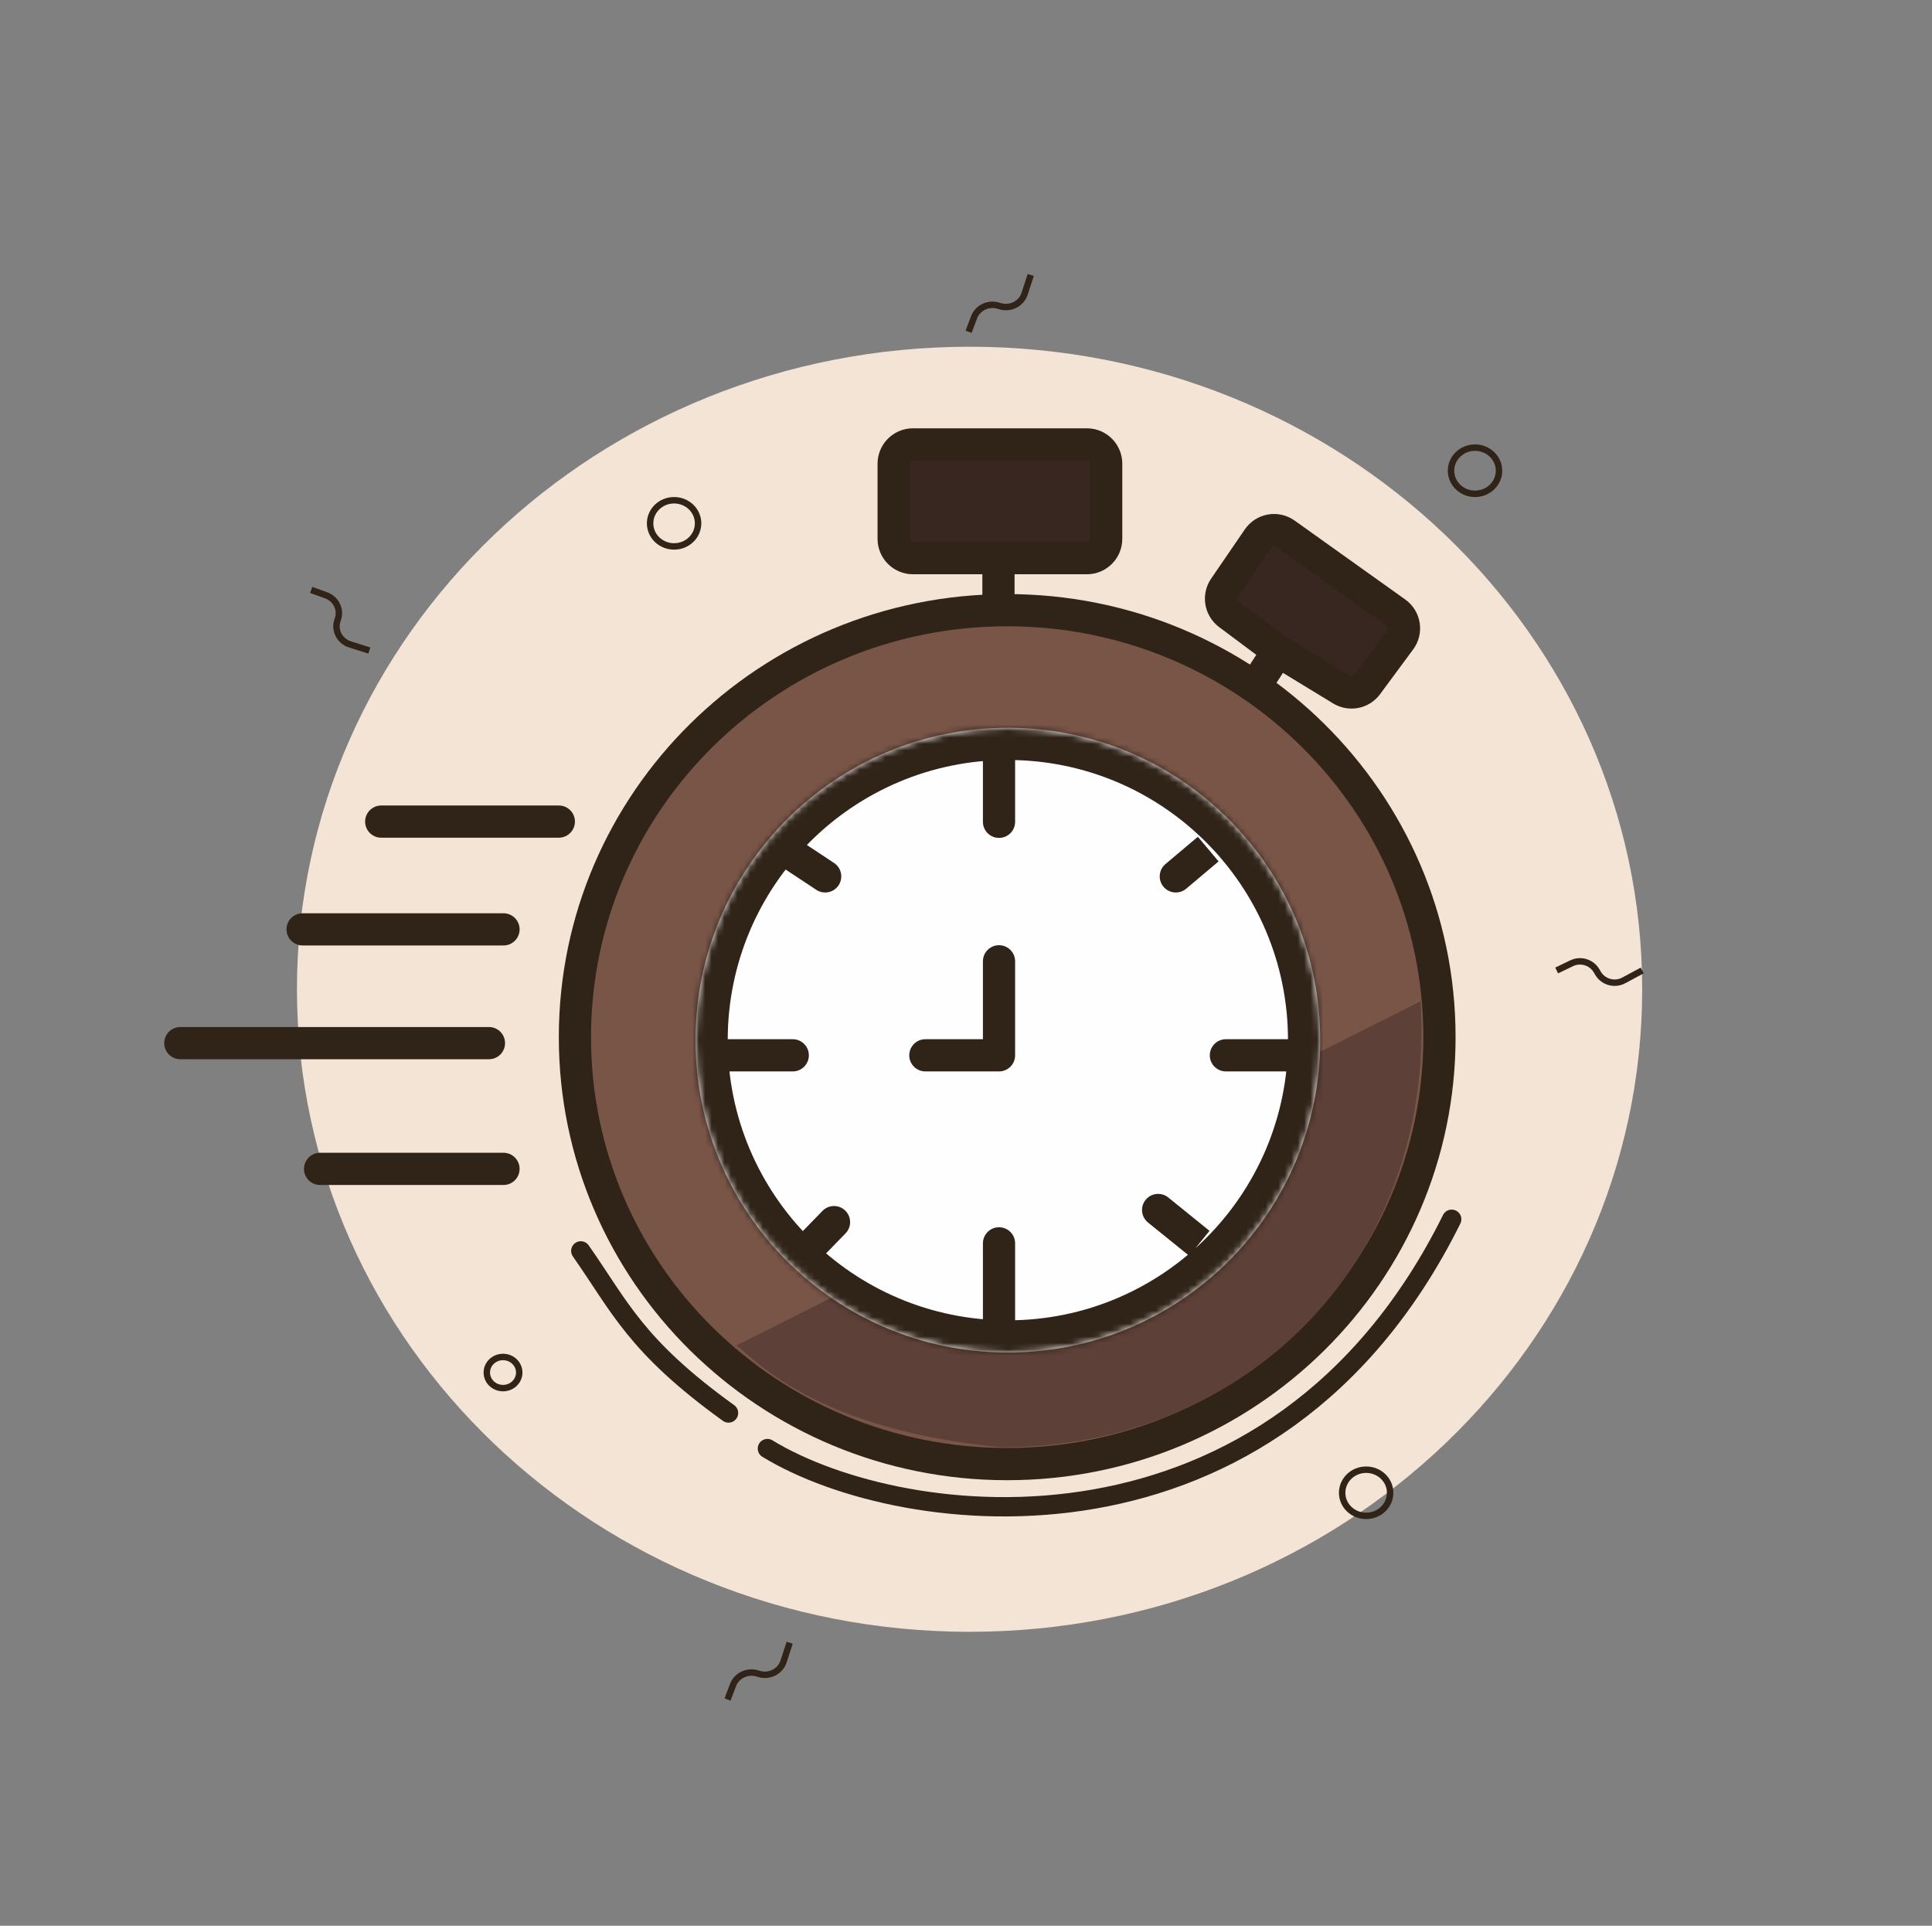 <svg width="300" height="299" viewBox="0 0 300 299" fill="none" xmlns="http://www.w3.org/2000/svg">
<rect x="0" y="0" width="300" height="299" fill="#808080" stroke="none"/>
<path d="M150.555 253.363C208.238 253.363 254.999 208.697 254.999 153.599C254.999 98.501 208.238 53.835 150.555 53.835C92.873 53.835 46.111 98.501 46.111 153.599C46.111 208.697 92.873 253.363 150.555 253.363Z" fill="#F4E4D6"/>
<path d="M223.521 161.031C223.521 197.615 193.497 227.323 156.397 227.323C119.297 227.323 89.273 197.615 89.273 161.031C89.273 124.448 119.297 94.74 156.397 94.74C193.497 94.74 223.521 124.448 223.521 161.031Z" fill="#795548" stroke="#302318" stroke-width="5"/>
<path d="M220.596 155.454C222.856 195.427 193.945 224.71 155.493 224.71C126.106 221.921 117.064 210.766 114.352 208.906L220.596 155.454Z" fill="#5D4037"/>
<path d="M168.769 86.663C170.426 86.663 171.769 85.319 171.769 83.663V72C171.769 70.343 170.426 69 168.769 69H141.765C140.108 69 138.765 70.343 138.765 72V83.663C138.765 85.319 140.108 86.663 141.765 86.663H155.041H163.405H168.769Z" fill="#382621"/>
<path d="M198.443 101.072L208.307 107.081C209.633 107.889 211.357 107.551 212.28 106.303L217.426 99.342C218.423 97.994 218.121 96.09 216.756 95.116L199.577 82.861C198.209 81.886 196.308 82.223 195.359 83.609L190.122 91.26C189.214 92.587 189.513 94.395 190.801 95.358L198.443 101.072Z" fill="#382621"/>
<path d="M195.73 105.255L198.443 101.071M198.443 101.071L208.307 107.081C209.633 107.889 211.357 107.551 212.28 106.303L217.426 99.342C218.423 97.994 218.121 96.09 216.756 95.116L199.577 82.861C198.209 81.886 196.308 82.223 195.359 83.609L190.122 91.26C189.214 92.587 189.513 94.395 190.801 95.358L198.443 101.071ZM155.041 93.635V86.663M155.041 86.663H141.765C140.108 86.663 138.765 85.319 138.765 83.663V72C138.765 70.343 140.108 69 141.765 69H168.769C170.426 69 171.769 70.343 171.769 72V83.663C171.769 85.319 170.426 86.663 168.769 86.663H163.405H155.041ZM86.773 127.565H59.195M78.183 144.298H46.988M75.923 161.961H28M78.183 181.483H49.701" stroke="#302318" stroke-width="5" stroke-linecap="round"/>
<path d="M90.184 194.221C96.221 202.814 98.636 208.952 113.125 219.387M119.162 224.912C140.293 237.802 197.888 244.8 225.418 189.31" stroke="#302318" stroke-width="3" stroke-linecap="round"/>
<path d="M204.321 161.496C204.321 187.937 182.865 209.371 156.398 209.371C129.93 209.371 108.475 187.937 108.475 161.496C108.475 135.056 129.93 113.621 156.398 113.621C182.865 113.621 204.321 135.056 204.321 161.496Z" fill="#FEFEFE"/>
<path d="M108.399 81.256C108.399 83.219 106.747 84.84 104.673 84.84C102.599 84.84 100.947 83.219 100.947 81.256C100.947 79.292 102.599 77.672 104.673 77.672C106.747 77.672 108.399 79.292 108.399 81.256Z" stroke="#302318"/>
<path d="M232.766 73.088C232.766 75.051 231.114 76.672 229.04 76.672C226.965 76.672 225.313 75.051 225.313 73.088C225.313 71.125 226.965 69.504 229.04 69.504C231.114 69.504 232.766 71.125 232.766 73.088Z" stroke="#302318"/>
<path d="M215.861 231.777C215.861 233.741 214.209 235.361 212.135 235.361C210.061 235.361 208.409 233.741 208.409 231.777C208.409 229.814 210.061 228.193 212.135 228.193C214.209 228.193 215.861 229.814 215.861 231.777Z" stroke="#302318"/>
<path d="M80.628 213.108C80.628 214.427 79.517 215.525 78.109 215.525C76.702 215.525 75.591 214.427 75.591 213.108C75.591 211.789 76.702 210.691 78.109 210.691C79.517 210.691 80.628 211.789 80.628 213.108Z" stroke="#302318"/>
<path d="M241.718 150.682L244.033 149.564C245.45 148.879 247.155 149.405 247.939 150.77L248.114 151.073C248.923 152.48 250.704 152.989 252.134 152.221L255 150.682" stroke="#302318"/>
<path d="M112.974 263.881L113.824 261.625C114.382 260.144 116.048 259.352 117.604 259.827L117.843 259.9C119.449 260.39 121.159 259.531 121.665 257.981L122.62 255.059" stroke="#302318"/>
<path d="M150.405 51.518L151.255 49.261C151.813 47.781 153.479 46.989 155.036 47.463L155.274 47.536C156.88 48.026 158.59 47.167 159.097 45.617L160.052 42.695" stroke="#302318"/>
<path d="M48.325 91.594L50.638 92.433C52.17 92.99 52.979 94.615 52.471 96.116L52.398 96.332C51.874 97.881 52.751 99.55 54.356 100.058L57.356 101.005" stroke="#302318"/>
<mask id="path-17-inside-1_955_4892" fill="white">
<path d="M205 161.5C205 188.286 183.286 210 156.5 210C129.714 210 108 188.286 108 161.5C108 134.714 129.714 113 156.5 113C183.286 113 205 134.714 205 161.5Z"/>
</mask>
<path d="M205 161.5C205 188.286 183.286 210 156.5 210C129.714 210 108 188.286 108 161.5C108 134.714 129.714 113 156.5 113C183.286 113 205 134.714 205 161.5Z" fill="#FEFEFE"/>
<path d="M152.627 127.597C152.627 128.978 153.747 130.097 155.127 130.097C156.508 130.097 157.627 128.978 157.627 127.597H152.627ZM180.97 134.16C179.914 135.05 179.779 136.627 180.668 137.683C181.557 138.739 183.134 138.874 184.19 137.985L180.97 134.16ZM190.358 161.354C188.978 161.354 187.858 162.474 187.858 163.854C187.858 165.235 188.978 166.354 190.358 166.354V161.354ZM181.407 185.925C180.333 185.057 178.759 185.223 177.891 186.297C177.023 187.371 177.189 188.945 178.263 189.813L181.407 185.925ZM157.627 193.049C157.627 191.668 156.508 190.549 155.127 190.549C153.747 190.549 152.627 191.668 152.627 193.049H157.627ZM131.298 191.495C132.26 190.504 132.237 188.922 131.247 187.959C130.257 186.997 128.674 187.02 127.712 188.01L131.298 191.495ZM123.099 166.354C124.48 166.354 125.599 165.235 125.599 163.854C125.599 162.474 124.48 161.354 123.099 161.354V166.354ZM126.753 138.158C127.904 138.92 129.455 138.604 130.217 137.452C130.979 136.301 130.663 134.75 129.511 133.988L126.753 138.158ZM157.627 149.257C157.627 147.877 156.508 146.757 155.127 146.757C153.747 146.757 152.627 147.877 152.627 149.257H157.627ZM155.127 163.854V166.354C156.508 166.354 157.627 165.235 157.627 163.854H155.127ZM143.689 161.354C142.308 161.354 141.189 162.474 141.189 163.854C141.189 165.235 142.308 166.354 143.689 166.354V161.354ZM152.627 116.296V127.597H157.627V116.296H152.627ZM186.003 129.923L180.97 134.16L184.19 137.985L189.223 133.747L186.003 129.923ZM200.882 161.354H190.358V166.354H200.882V161.354ZM187.812 191.105L181.407 185.925L178.263 189.813L184.669 194.993L187.812 191.105ZM157.627 205.762V193.049H152.627V205.762H157.627ZM128.095 194.791L131.298 191.495L127.712 188.01L124.509 191.306L128.095 194.791ZM112.118 166.354H123.099V161.354H112.118V166.354ZM120.347 133.92L126.753 138.158L129.511 133.988L123.106 129.75L120.347 133.92ZM152.627 149.257V163.854H157.627V149.257H152.627ZM155.127 161.354H143.689V166.354H155.127V161.354ZM200 161.5C200 185.524 180.524 205 156.5 205V215C186.047 215 210 191.047 210 161.5H200ZM156.5 205C132.476 205 113 185.524 113 161.5H103C103 191.047 126.953 215 156.5 215V205ZM113 161.5C113 137.476 132.476 118 156.5 118V108C126.953 108 103 131.953 103 161.5H113ZM156.5 118C180.524 118 200 137.476 200 161.5H210C210 131.953 186.047 108 156.5 108V118Z" fill="#302318" mask="url(#path-17-inside-1_955_4892)"/>
</svg>
